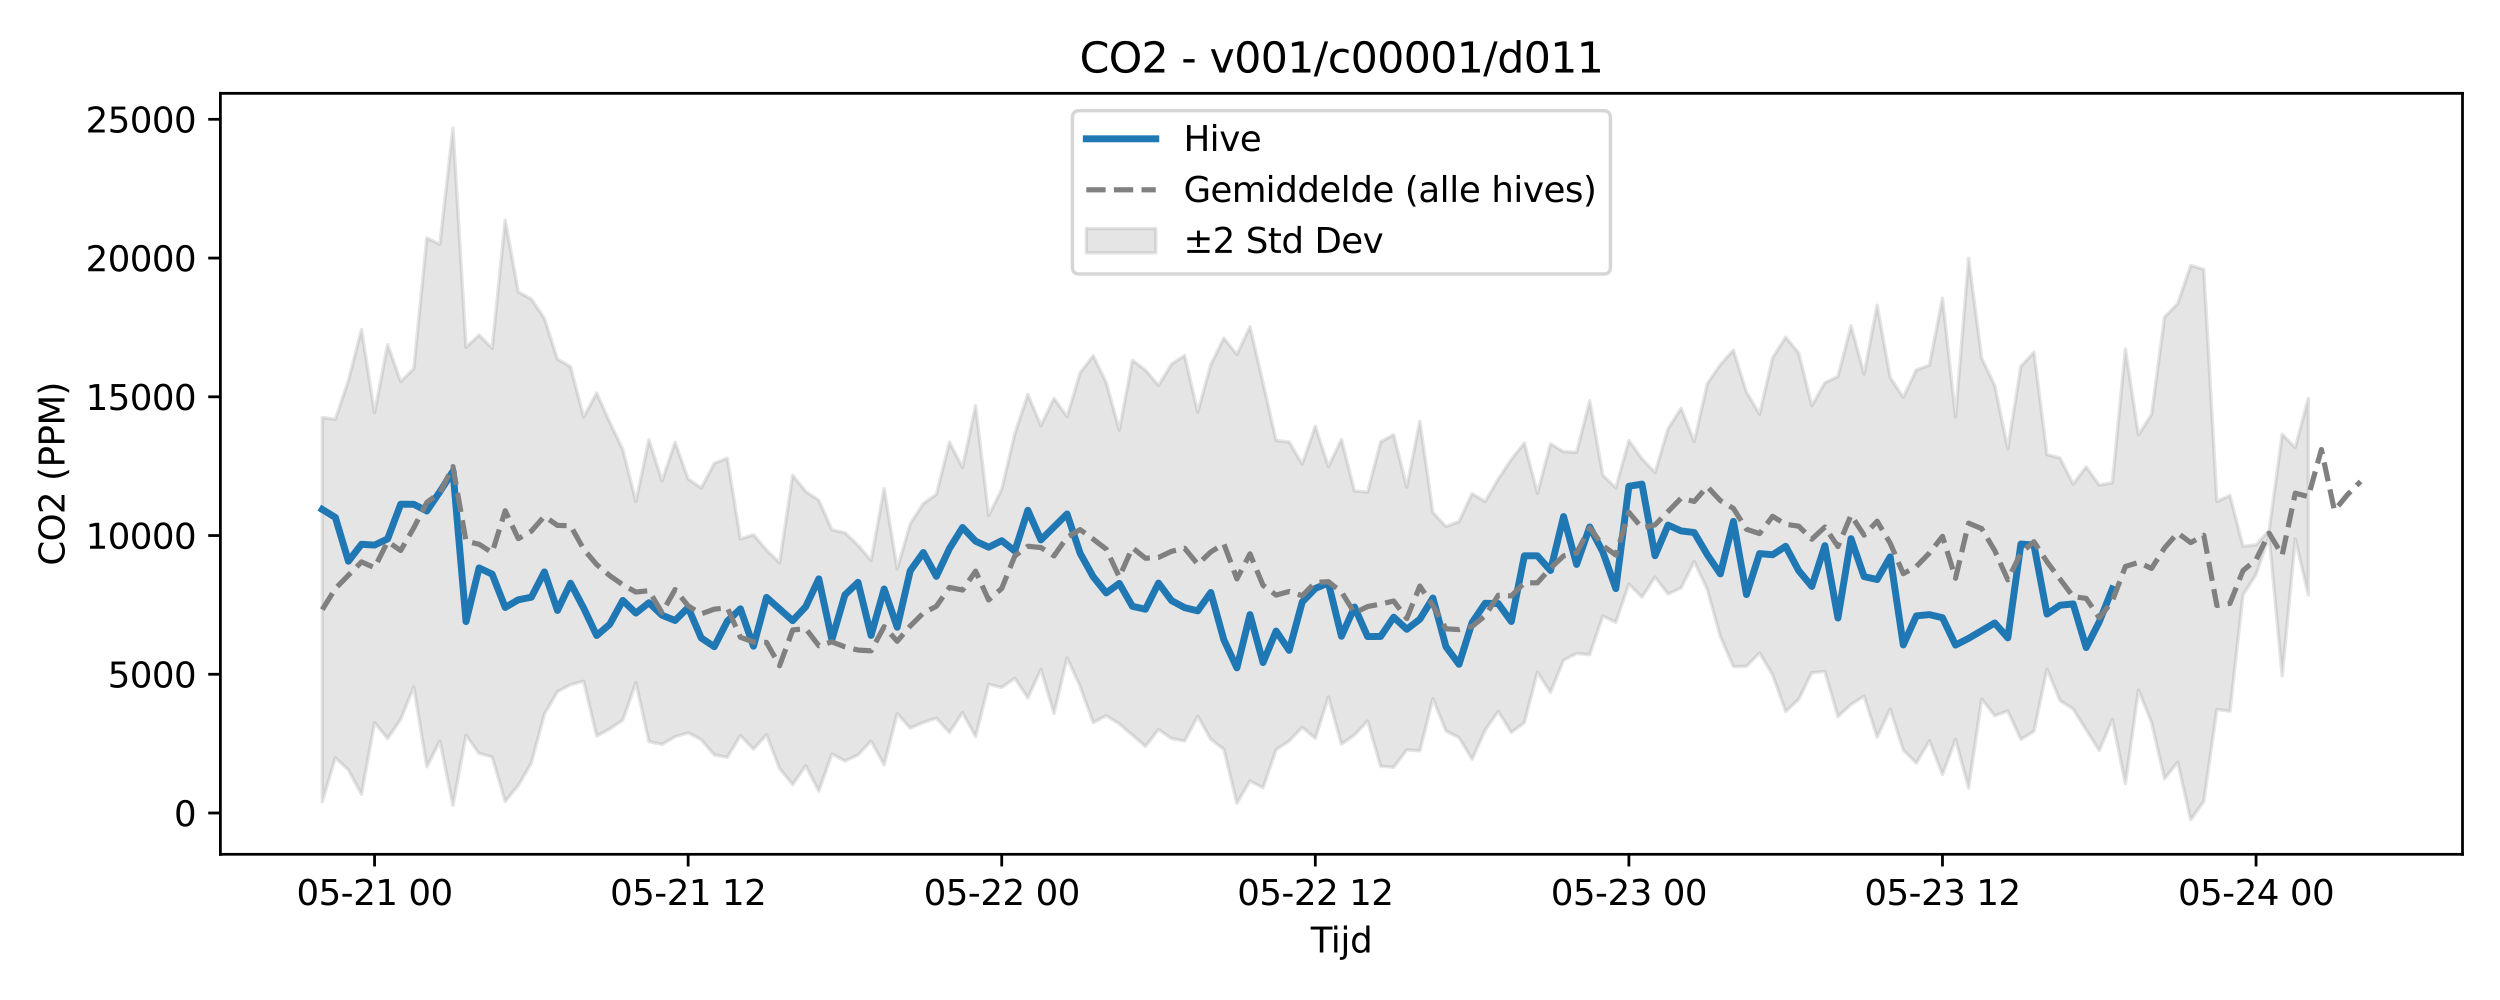 <?xml version="1.0" encoding="utf-8" standalone="no"?>
<!DOCTYPE svg PUBLIC "-//W3C//DTD SVG 1.1//EN"
  "http://www.w3.org/Graphics/SVG/1.1/DTD/svg11.dtd">
<svg xmlns:xlink="http://www.w3.org/1999/xlink" width="720pt" height="288pt" viewBox="0 0 720 288" xmlns="http://www.w3.org/2000/svg" version="1.1">
 <defs>
  <style type="text/css">*{stroke-linejoin: round; stroke-linecap: butt}</style>
 </defs>
 <g id="figure_1">
  <g id="patch_1">
   <path d="M 0 288 
L 720 288 
L 720 0 
L 0 0 
z
" style="fill: #ffffff"/>
  </g>
  <g id="axes_1">
   <g id="patch_2">
    <path d="M 63.47 246.04 
L 709.2 246.04 
L 709.2 26.88 
L 63.47 26.88 
z
" style="fill: #ffffff"/>
   </g>
   <g id="FillBetweenPolyCollection_1">
    <defs>
     <path id="m20b3198874" d="M 92.821 -167.752 
L 92.821 -57.098 
L 96.584 -69.76 
L 100.347 -66.249 
L 104.11 -59.247 
L 107.873 -79.861 
L 111.636 -75.306 
L 115.399 -80.808 
L 119.162 -90.16 
L 122.925 -67.158 
L 126.688 -74.576 
L 130.451 -56.07 
L 134.214 -76.263 
L 137.977 -71.022 
L 141.74 -69.993 
L 145.503 -57.174 
L 149.266 -61.816 
L 153.029 -68.228 
L 156.792 -82.337 
L 160.555 -88.828 
L 164.318 -90.819 
L 168.081 -91.789 
L 171.844 -76.011 
L 175.607 -78.053 
L 179.37 -80.607 
L 183.133 -91.37 
L 186.896 -74.427 
L 190.659 -73.616 
L 194.422 -75.806 
L 198.185 -76.945 
L 201.948 -74.967 
L 205.711 -70.566 
L 209.474 -69.897 
L 213.237 -76.172 
L 217 -72.228 
L 220.763 -76.371 
L 224.526 -66.642 
L 228.289 -62.029 
L 232.052 -67.448 
L 235.815 -60.165 
L 239.578 -70.862 
L 243.341 -68.841 
L 247.104 -70.567 
L 250.867 -74.567 
L 254.63 -67.734 
L 258.393 -82.476 
L 262.156 -78.305 
L 265.919 -79.921 
L 269.682 -81.18 
L 273.445 -77.033 
L 277.208 -82.782 
L 280.971 -75.856 
L 284.734 -90.921 
L 288.497 -89.993 
L 292.26 -92.649 
L 296.023 -86.998 
L 299.786 -95.199 
L 303.549 -82.517 
L 307.312 -98.525 
L 311.075 -90.337 
L 314.838 -79.914 
L 318.601 -81.875 
L 322.364 -79.528 
L 326.127 -76.289 
L 329.89 -73.06 
L 333.653 -77.904 
L 337.416 -75.288 
L 341.179 -74.604 
L 344.942 -81.705 
L 348.705 -75.105 
L 352.468 -72.168 
L 356.231 -56.651 
L 359.994 -63.076 
L 363.757 -61.116 
L 367.52 -72.076 
L 371.283 -74.6 
L 375.046 -78.542 
L 378.809 -75.376 
L 382.572 -87.268 
L 386.335 -73.672 
L 390.098 -76.323 
L 393.861 -80.336 
L 397.624 -67.31 
L 401.387 -67.021 
L 405.15 -72.013 
L 408.913 -71.77 
L 412.676 -86.796 
L 416.439 -77.463 
L 420.202 -75.559 
L 423.965 -69.36 
L 427.728 -77.731 
L 431.491 -83.113 
L 435.254 -77.072 
L 439.017 -79.895 
L 442.78 -94.391 
L 446.543 -88.578 
L 450.306 -97.876 
L 454.069 -99.809 
L 457.832 -99.443 
L 461.595 -110.583 
L 465.358 -108.788 
L 469.121 -119.794 
L 472.884 -116.008 
L 476.647 -121.776 
L 480.41 -116.944 
L 484.173 -118.687 
L 487.936 -126.313 
L 491.699 -118.243 
L 495.462 -104.647 
L 499.225 -96.007 
L 502.988 -96.088 
L 506.751 -99.93 
L 510.514 -93.662 
L 514.277 -83.081 
L 518.04 -86.618 
L 521.803 -94.266 
L 525.566 -94.615 
L 529.329 -81.629 
L 533.092 -85.108 
L 536.855 -87.501 
L 540.618 -75.69 
L 544.381 -83.801 
L 548.144 -71.983 
L 551.907 -68.243 
L 555.67 -74.649 
L 559.433 -64.932 
L 563.196 -75.031 
L 566.959 -61.005 
L 570.722 -86.665 
L 574.485 -81.892 
L 578.248 -83.228 
L 582.011 -75.056 
L 585.774 -77.379 
L 589.537 -95.304 
L 593.3 -86.217 
L 597.063 -83.795 
L 600.826 -77.777 
L 604.589 -71.83 
L 608.352 -80.769 
L 612.115 -62.272 
L 615.878 -89.279 
L 619.641 -79.948 
L 623.404 -63.718 
L 627.167 -68.488 
L 630.93 -51.922 
L 634.693 -57.255 
L 638.456 -83.689 
L 642.219 -83.14 
L 645.982 -116.646 
L 649.745 -122.531 
L 653.508 -133.599 
L 657.271 -93.359 
L 661.034 -132.827 
L 664.797 -116.648 
L 664.797 -173.277 
L 664.797 -173.277 
L 661.034 -159.115 
L 657.271 -162.924 
L 653.508 -135.279 
L 649.745 -131.075 
L 645.982 -130.682 
L 642.219 -145.307 
L 638.456 -143.572 
L 634.693 -210.405 
L 630.93 -211.537 
L 627.167 -200.537 
L 623.404 -196.724 
L 619.641 -168.652 
L 615.878 -162.727 
L 612.115 -187.458 
L 608.352 -148.976 
L 604.589 -148.277 
L 600.826 -153.554 
L 597.063 -148.567 
L 593.3 -156.078 
L 589.537 -157.079 
L 585.774 -186.581 
L 582.011 -182.472 
L 578.248 -158.753 
L 574.485 -176.964 
L 570.722 -184.863 
L 566.959 -213.657 
L 563.196 -167.941 
L 559.433 -202.127 
L 555.67 -182.804 
L 551.907 -181.474 
L 548.144 -173.562 
L 544.381 -179.301 
L 540.618 -200.097 
L 536.855 -180.265 
L 533.092 -194.168 
L 529.329 -179.564 
L 525.566 -177.798 
L 521.803 -171.15 
L 518.04 -186.317 
L 514.277 -190.892 
L 510.514 -184.95 
L 506.751 -168.738 
L 502.988 -175.057 
L 499.225 -187.141 
L 495.462 -182.993 
L 491.699 -177.477 
L 487.936 -160.841 
L 484.173 -170.397 
L 480.41 -164.549 
L 476.647 -151.885 
L 472.884 -155.919 
L 469.121 -161.116 
L 465.358 -147.496 
L 461.595 -151.154 
L 457.832 -172.55 
L 454.069 -157.749 
L 450.306 -157.905 
L 446.543 -160.177 
L 442.78 -145.925 
L 439.017 -160.399 
L 435.254 -155.678 
L 431.491 -150.01 
L 427.728 -143.568 
L 423.965 -145.826 
L 420.202 -137.793 
L 416.439 -136.339 
L 412.676 -140.42 
L 408.913 -166.667 
L 405.15 -147.726 
L 401.387 -162.788 
L 397.624 -160.735 
L 393.861 -146.295 
L 390.098 -146.576 
L 386.335 -161.425 
L 382.572 -153.631 
L 378.809 -165.208 
L 375.046 -154.34 
L 371.283 -160.701 
L 367.52 -161.148 
L 363.757 -177.716 
L 359.994 -193.907 
L 356.231 -185.906 
L 352.468 -190.613 
L 348.705 -182.976 
L 344.942 -169.285 
L 341.179 -185.588 
L 337.416 -183.151 
L 333.653 -177.016 
L 329.89 -181.399 
L 326.127 -184.24 
L 322.364 -164.117 
L 318.601 -177.811 
L 314.838 -185.542 
L 311.075 -180.611 
L 307.312 -168.017 
L 303.549 -173.273 
L 299.786 -165.413 
L 296.023 -174.359 
L 292.26 -163.103 
L 288.497 -147.074 
L 284.734 -139.515 
L 280.971 -171.166 
L 277.208 -153.352 
L 273.445 -160.612 
L 269.682 -145.622 
L 265.919 -142.969 
L 262.156 -137.132 
L 258.393 -124.144 
L 254.63 -147.31 
L 250.867 -126.558 
L 247.104 -130.998 
L 243.341 -134.581 
L 239.578 -135.404 
L 235.815 -143.917 
L 232.052 -146.453 
L 228.289 -151.122 
L 224.526 -125.902 
L 220.763 -129.591 
L 217 -134.011 
L 213.237 -132.756 
L 209.474 -156.031 
L 205.711 -154.557 
L 201.948 -147.448 
L 198.185 -150.068 
L 194.422 -160.61 
L 190.659 -149.499 
L 186.896 -161.344 
L 183.133 -143.6 
L 179.37 -158.562 
L 175.607 -166.389 
L 171.844 -174.79 
L 168.081 -167.928 
L 164.318 -182.367 
L 160.555 -184.541 
L 156.792 -196.289 
L 153.029 -201.857 
L 149.266 -203.914 
L 145.503 -224.628 
L 141.74 -187.696 
L 137.977 -191.496 
L 134.214 -187.982 
L 130.451 -251.158 
L 126.688 -217.606 
L 122.925 -219.471 
L 119.162 -181.799 
L 115.399 -178.112 
L 111.636 -188.733 
L 107.873 -169.132 
L 104.11 -193.102 
L 100.347 -178.432 
L 96.584 -167.236 
L 92.821 -167.752 
z
" style="stroke: #808080; stroke-opacity: 0.2"/>
    </defs>
    <g clip-path="url(#pe4dcef9982)">
     <use xlink:href="#m20b3198874" x="0" y="288" style="fill: #808080; fill-opacity: 0.2; stroke: #808080; stroke-opacity: 0.2"/>
    </g>
   </g>
   <g id="matplotlib.axis_1">
    <g id="xtick_1">
     <g id="line2d_1">
      <defs>
       <path id="m4826cd1bfa" d="M 0 0 
L 0 3.5 
" style="stroke: #000000; stroke-width: 0.8"/>
      </defs>
      <g>
       <use xlink:href="#m4826cd1bfa" x="107.873" y="246.04" style="stroke: #000000; stroke-width: 0.8"/>
      </g>
     </g>
     <g id="text_1">
      <!-- 05-21 00 -->
      <g transform="translate(85.393 260.638) scale(0.1 -0.1)">
       <defs>
        <path id="DejaVuSans-30" d="M 2034 4250 
Q 1547 4250 1301 3770 
Q 1056 3291 1056 2328 
Q 1056 1369 1301 889 
Q 1547 409 2034 409 
Q 2525 409 2770 889 
Q 3016 1369 3016 2328 
Q 3016 3291 2770 3770 
Q 2525 4250 2034 4250 
z
M 2034 4750 
Q 2819 4750 3233 4129 
Q 3647 3509 3647 2328 
Q 3647 1150 3233 529 
Q 2819 -91 2034 -91 
Q 1250 -91 836 529 
Q 422 1150 422 2328 
Q 422 3509 836 4129 
Q 1250 4750 2034 4750 
z
" transform="scale(0.016)"/>
        <path id="DejaVuSans-35" d="M 691 4666 
L 3169 4666 
L 3169 4134 
L 1269 4134 
L 1269 2991 
Q 1406 3038 1543 3061 
Q 1681 3084 1819 3084 
Q 2600 3084 3056 2656 
Q 3513 2228 3513 1497 
Q 3513 744 3044 326 
Q 2575 -91 1722 -91 
Q 1428 -91 1123 -41 
Q 819 9 494 109 
L 494 744 
Q 775 591 1075 516 
Q 1375 441 1709 441 
Q 2250 441 2565 725 
Q 2881 1009 2881 1497 
Q 2881 1984 2565 2268 
Q 2250 2553 1709 2553 
Q 1456 2553 1204 2497 
Q 953 2441 691 2322 
L 691 4666 
z
" transform="scale(0.016)"/>
        <path id="DejaVuSans-2d" d="M 313 2009 
L 1997 2009 
L 1997 1497 
L 313 1497 
L 313 2009 
z
" transform="scale(0.016)"/>
        <path id="DejaVuSans-32" d="M 1228 531 
L 3431 531 
L 3431 0 
L 469 0 
L 469 531 
Q 828 903 1448 1529 
Q 2069 2156 2228 2338 
Q 2531 2678 2651 2914 
Q 2772 3150 2772 3378 
Q 2772 3750 2511 3984 
Q 2250 4219 1831 4219 
Q 1534 4219 1204 4116 
Q 875 4013 500 3803 
L 500 4441 
Q 881 4594 1212 4672 
Q 1544 4750 1819 4750 
Q 2544 4750 2975 4387 
Q 3406 4025 3406 3419 
Q 3406 3131 3298 2873 
Q 3191 2616 2906 2266 
Q 2828 2175 2409 1742 
Q 1991 1309 1228 531 
z
" transform="scale(0.016)"/>
        <path id="DejaVuSans-31" d="M 794 531 
L 1825 531 
L 1825 4091 
L 703 3866 
L 703 4441 
L 1819 4666 
L 2450 4666 
L 2450 531 
L 3481 531 
L 3481 0 
L 794 0 
L 794 531 
z
" transform="scale(0.016)"/>
        <path id="DejaVuSans-20" transform="scale(0.016)"/>
       </defs>
       <use xlink:href="#DejaVuSans-30"/>
       <use xlink:href="#DejaVuSans-35" transform="translate(63.623 0)"/>
       <use xlink:href="#DejaVuSans-2d" transform="translate(127.246 0)"/>
       <use xlink:href="#DejaVuSans-32" transform="translate(163.33 0)"/>
       <use xlink:href="#DejaVuSans-31" transform="translate(226.953 0)"/>
       <use xlink:href="#DejaVuSans-20" transform="translate(290.576 0)"/>
       <use xlink:href="#DejaVuSans-30" transform="translate(322.363 0)"/>
       <use xlink:href="#DejaVuSans-30" transform="translate(385.986 0)"/>
      </g>
     </g>
    </g>
    <g id="xtick_2">
     <g id="line2d_2">
      <g>
       <use xlink:href="#m4826cd1bfa" x="198.185" y="246.04" style="stroke: #000000; stroke-width: 0.8"/>
      </g>
     </g>
     <g id="text_2">
      <!-- 05-21 12 -->
      <g transform="translate(175.705 260.638) scale(0.1 -0.1)">
       <use xlink:href="#DejaVuSans-30"/>
       <use xlink:href="#DejaVuSans-35" transform="translate(63.623 0)"/>
       <use xlink:href="#DejaVuSans-2d" transform="translate(127.246 0)"/>
       <use xlink:href="#DejaVuSans-32" transform="translate(163.33 0)"/>
       <use xlink:href="#DejaVuSans-31" transform="translate(226.953 0)"/>
       <use xlink:href="#DejaVuSans-20" transform="translate(290.576 0)"/>
       <use xlink:href="#DejaVuSans-31" transform="translate(322.363 0)"/>
       <use xlink:href="#DejaVuSans-32" transform="translate(385.986 0)"/>
      </g>
     </g>
    </g>
    <g id="xtick_3">
     <g id="line2d_3">
      <g>
       <use xlink:href="#m4826cd1bfa" x="288.497" y="246.04" style="stroke: #000000; stroke-width: 0.8"/>
      </g>
     </g>
     <g id="text_3">
      <!-- 05-22 00 -->
      <g transform="translate(266.017 260.638) scale(0.1 -0.1)">
       <use xlink:href="#DejaVuSans-30"/>
       <use xlink:href="#DejaVuSans-35" transform="translate(63.623 0)"/>
       <use xlink:href="#DejaVuSans-2d" transform="translate(127.246 0)"/>
       <use xlink:href="#DejaVuSans-32" transform="translate(163.33 0)"/>
       <use xlink:href="#DejaVuSans-32" transform="translate(226.953 0)"/>
       <use xlink:href="#DejaVuSans-20" transform="translate(290.576 0)"/>
       <use xlink:href="#DejaVuSans-30" transform="translate(322.363 0)"/>
       <use xlink:href="#DejaVuSans-30" transform="translate(385.986 0)"/>
      </g>
     </g>
    </g>
    <g id="xtick_4">
     <g id="line2d_4">
      <g>
       <use xlink:href="#m4826cd1bfa" x="378.809" y="246.04" style="stroke: #000000; stroke-width: 0.8"/>
      </g>
     </g>
     <g id="text_4">
      <!-- 05-22 12 -->
      <g transform="translate(356.329 260.638) scale(0.1 -0.1)">
       <use xlink:href="#DejaVuSans-30"/>
       <use xlink:href="#DejaVuSans-35" transform="translate(63.623 0)"/>
       <use xlink:href="#DejaVuSans-2d" transform="translate(127.246 0)"/>
       <use xlink:href="#DejaVuSans-32" transform="translate(163.33 0)"/>
       <use xlink:href="#DejaVuSans-32" transform="translate(226.953 0)"/>
       <use xlink:href="#DejaVuSans-20" transform="translate(290.576 0)"/>
       <use xlink:href="#DejaVuSans-31" transform="translate(322.363 0)"/>
       <use xlink:href="#DejaVuSans-32" transform="translate(385.986 0)"/>
      </g>
     </g>
    </g>
    <g id="xtick_5">
     <g id="line2d_5">
      <g>
       <use xlink:href="#m4826cd1bfa" x="469.121" y="246.04" style="stroke: #000000; stroke-width: 0.8"/>
      </g>
     </g>
     <g id="text_5">
      <!-- 05-23 00 -->
      <g transform="translate(446.64 260.638) scale(0.1 -0.1)">
       <defs>
        <path id="DejaVuSans-33" d="M 2597 2516 
Q 3050 2419 3304 2112 
Q 3559 1806 3559 1356 
Q 3559 666 3084 287 
Q 2609 -91 1734 -91 
Q 1441 -91 1130 -33 
Q 819 25 488 141 
L 488 750 
Q 750 597 1062 519 
Q 1375 441 1716 441 
Q 2309 441 2620 675 
Q 2931 909 2931 1356 
Q 2931 1769 2642 2001 
Q 2353 2234 1838 2234 
L 1294 2234 
L 1294 2753 
L 1863 2753 
Q 2328 2753 2575 2939 
Q 2822 3125 2822 3475 
Q 2822 3834 2567 4026 
Q 2313 4219 1838 4219 
Q 1578 4219 1281 4162 
Q 984 4106 628 3988 
L 628 4550 
Q 988 4650 1302 4700 
Q 1616 4750 1894 4750 
Q 2613 4750 3031 4423 
Q 3450 4097 3450 3541 
Q 3450 3153 3228 2886 
Q 3006 2619 2597 2516 
z
" transform="scale(0.016)"/>
       </defs>
       <use xlink:href="#DejaVuSans-30"/>
       <use xlink:href="#DejaVuSans-35" transform="translate(63.623 0)"/>
       <use xlink:href="#DejaVuSans-2d" transform="translate(127.246 0)"/>
       <use xlink:href="#DejaVuSans-32" transform="translate(163.33 0)"/>
       <use xlink:href="#DejaVuSans-33" transform="translate(226.953 0)"/>
       <use xlink:href="#DejaVuSans-20" transform="translate(290.576 0)"/>
       <use xlink:href="#DejaVuSans-30" transform="translate(322.363 0)"/>
       <use xlink:href="#DejaVuSans-30" transform="translate(385.986 0)"/>
      </g>
     </g>
    </g>
    <g id="xtick_6">
     <g id="line2d_6">
      <g>
       <use xlink:href="#m4826cd1bfa" x="559.433" y="246.04" style="stroke: #000000; stroke-width: 0.8"/>
      </g>
     </g>
     <g id="text_6">
      <!-- 05-23 12 -->
      <g transform="translate(536.952 260.638) scale(0.1 -0.1)">
       <use xlink:href="#DejaVuSans-30"/>
       <use xlink:href="#DejaVuSans-35" transform="translate(63.623 0)"/>
       <use xlink:href="#DejaVuSans-2d" transform="translate(127.246 0)"/>
       <use xlink:href="#DejaVuSans-32" transform="translate(163.33 0)"/>
       <use xlink:href="#DejaVuSans-33" transform="translate(226.953 0)"/>
       <use xlink:href="#DejaVuSans-20" transform="translate(290.576 0)"/>
       <use xlink:href="#DejaVuSans-31" transform="translate(322.363 0)"/>
       <use xlink:href="#DejaVuSans-32" transform="translate(385.986 0)"/>
      </g>
     </g>
    </g>
    <g id="xtick_7">
     <g id="line2d_7">
      <g>
       <use xlink:href="#m4826cd1bfa" x="649.745" y="246.04" style="stroke: #000000; stroke-width: 0.8"/>
      </g>
     </g>
     <g id="text_7">
      <!-- 05-24 00 -->
      <g transform="translate(627.264 260.638) scale(0.1 -0.1)">
       <defs>
        <path id="DejaVuSans-34" d="M 2419 4116 
L 825 1625 
L 2419 1625 
L 2419 4116 
z
M 2253 4666 
L 3047 4666 
L 3047 1625 
L 3713 1625 
L 3713 1100 
L 3047 1100 
L 3047 0 
L 2419 0 
L 2419 1100 
L 313 1100 
L 313 1709 
L 2253 4666 
z
" transform="scale(0.016)"/>
       </defs>
       <use xlink:href="#DejaVuSans-30"/>
       <use xlink:href="#DejaVuSans-35" transform="translate(63.623 0)"/>
       <use xlink:href="#DejaVuSans-2d" transform="translate(127.246 0)"/>
       <use xlink:href="#DejaVuSans-32" transform="translate(163.33 0)"/>
       <use xlink:href="#DejaVuSans-34" transform="translate(226.953 0)"/>
       <use xlink:href="#DejaVuSans-20" transform="translate(290.576 0)"/>
       <use xlink:href="#DejaVuSans-30" transform="translate(322.363 0)"/>
       <use xlink:href="#DejaVuSans-30" transform="translate(385.986 0)"/>
      </g>
     </g>
    </g>
    <g id="text_8">
     <!-- Tijd -->
     <g transform="translate(377.485 274.317) scale(0.1 -0.1)">
      <defs>
       <path id="DejaVuSans-54" d="M -19 4666 
L 3928 4666 
L 3928 4134 
L 2272 4134 
L 2272 0 
L 1638 0 
L 1638 4134 
L -19 4134 
L -19 4666 
z
" transform="scale(0.016)"/>
       <path id="DejaVuSans-69" d="M 603 3500 
L 1178 3500 
L 1178 0 
L 603 0 
L 603 3500 
z
M 603 4863 
L 1178 4863 
L 1178 4134 
L 603 4134 
L 603 4863 
z
" transform="scale(0.016)"/>
       <path id="DejaVuSans-6a" d="M 603 3500 
L 1178 3500 
L 1178 -63 
Q 1178 -731 923 -1031 
Q 669 -1331 103 -1331 
L -116 -1331 
L -116 -844 
L 38 -844 
Q 366 -844 484 -692 
Q 603 -541 603 -63 
L 603 3500 
z
M 603 4863 
L 1178 4863 
L 1178 4134 
L 603 4134 
L 603 4863 
z
" transform="scale(0.016)"/>
       <path id="DejaVuSans-64" d="M 2906 2969 
L 2906 4863 
L 3481 4863 
L 3481 0 
L 2906 0 
L 2906 525 
Q 2725 213 2448 61 
Q 2172 -91 1784 -91 
Q 1150 -91 751 415 
Q 353 922 353 1747 
Q 353 2572 751 3078 
Q 1150 3584 1784 3584 
Q 2172 3584 2448 3432 
Q 2725 3281 2906 2969 
z
M 947 1747 
Q 947 1113 1208 752 
Q 1469 391 1925 391 
Q 2381 391 2643 752 
Q 2906 1113 2906 1747 
Q 2906 2381 2643 2742 
Q 2381 3103 1925 3103 
Q 1469 3103 1208 2742 
Q 947 2381 947 1747 
z
" transform="scale(0.016)"/>
      </defs>
      <use xlink:href="#DejaVuSans-54"/>
      <use xlink:href="#DejaVuSans-69" transform="translate(57.959 0)"/>
      <use xlink:href="#DejaVuSans-6a" transform="translate(85.742 0)"/>
      <use xlink:href="#DejaVuSans-64" transform="translate(113.525 0)"/>
     </g>
    </g>
   </g>
   <g id="matplotlib.axis_2">
    <g id="ytick_1">
     <g id="line2d_8">
      <defs>
       <path id="m8ca9efa22b" d="M 0 0 
L -3.5 0 
" style="stroke: #000000; stroke-width: 0.8"/>
      </defs>
      <g>
       <use xlink:href="#m8ca9efa22b" x="63.47" y="234.145" style="stroke: #000000; stroke-width: 0.8"/>
      </g>
     </g>
     <g id="text_9">
      <!-- 0 -->
      <g transform="translate(50.108 237.944) scale(0.1 -0.1)">
       <use xlink:href="#DejaVuSans-30"/>
      </g>
     </g>
    </g>
    <g id="ytick_2">
     <g id="line2d_9">
      <g>
       <use xlink:href="#m8ca9efa22b" x="63.47" y="194.188" style="stroke: #000000; stroke-width: 0.8"/>
      </g>
     </g>
     <g id="text_10">
      <!-- 5000 -->
      <g transform="translate(31.02 197.987) scale(0.1 -0.1)">
       <use xlink:href="#DejaVuSans-35"/>
       <use xlink:href="#DejaVuSans-30" transform="translate(63.623 0)"/>
       <use xlink:href="#DejaVuSans-30" transform="translate(127.246 0)"/>
       <use xlink:href="#DejaVuSans-30" transform="translate(190.869 0)"/>
      </g>
     </g>
    </g>
    <g id="ytick_3">
     <g id="line2d_10">
      <g>
       <use xlink:href="#m8ca9efa22b" x="63.47" y="154.231" style="stroke: #000000; stroke-width: 0.8"/>
      </g>
     </g>
     <g id="text_11">
      <!-- 10000 -->
      <g transform="translate(24.657 158.03) scale(0.1 -0.1)">
       <use xlink:href="#DejaVuSans-31"/>
       <use xlink:href="#DejaVuSans-30" transform="translate(63.623 0)"/>
       <use xlink:href="#DejaVuSans-30" transform="translate(127.246 0)"/>
       <use xlink:href="#DejaVuSans-30" transform="translate(190.869 0)"/>
       <use xlink:href="#DejaVuSans-30" transform="translate(254.492 0)"/>
      </g>
     </g>
    </g>
    <g id="ytick_4">
     <g id="line2d_11">
      <g>
       <use xlink:href="#m8ca9efa22b" x="63.47" y="114.274" style="stroke: #000000; stroke-width: 0.8"/>
      </g>
     </g>
     <g id="text_12">
      <!-- 15000 -->
      <g transform="translate(24.657 118.073) scale(0.1 -0.1)">
       <use xlink:href="#DejaVuSans-31"/>
       <use xlink:href="#DejaVuSans-35" transform="translate(63.623 0)"/>
       <use xlink:href="#DejaVuSans-30" transform="translate(127.246 0)"/>
       <use xlink:href="#DejaVuSans-30" transform="translate(190.869 0)"/>
       <use xlink:href="#DejaVuSans-30" transform="translate(254.492 0)"/>
      </g>
     </g>
    </g>
    <g id="ytick_5">
     <g id="line2d_12">
      <g>
       <use xlink:href="#m8ca9efa22b" x="63.47" y="74.317" style="stroke: #000000; stroke-width: 0.8"/>
      </g>
     </g>
     <g id="text_13">
      <!-- 20000 -->
      <g transform="translate(24.657 78.116) scale(0.1 -0.1)">
       <use xlink:href="#DejaVuSans-32"/>
       <use xlink:href="#DejaVuSans-30" transform="translate(63.623 0)"/>
       <use xlink:href="#DejaVuSans-30" transform="translate(127.246 0)"/>
       <use xlink:href="#DejaVuSans-30" transform="translate(190.869 0)"/>
       <use xlink:href="#DejaVuSans-30" transform="translate(254.492 0)"/>
      </g>
     </g>
    </g>
    <g id="ytick_6">
     <g id="line2d_13">
      <g>
       <use xlink:href="#m8ca9efa22b" x="63.47" y="34.36" style="stroke: #000000; stroke-width: 0.8"/>
      </g>
     </g>
     <g id="text_14">
      <!-- 25000 -->
      <g transform="translate(24.657 38.159) scale(0.1 -0.1)">
       <use xlink:href="#DejaVuSans-32"/>
       <use xlink:href="#DejaVuSans-35" transform="translate(63.623 0)"/>
       <use xlink:href="#DejaVuSans-30" transform="translate(127.246 0)"/>
       <use xlink:href="#DejaVuSans-30" transform="translate(190.869 0)"/>
       <use xlink:href="#DejaVuSans-30" transform="translate(254.492 0)"/>
      </g>
     </g>
    </g>
    <g id="text_15">
     <!-- CO2 (PPM) -->
     <g transform="translate(18.578 162.903) rotate(-90) scale(0.1 -0.1)">
      <defs>
       <path id="DejaVuSans-43" d="M 4122 4306 
L 4122 3641 
Q 3803 3938 3442 4084 
Q 3081 4231 2675 4231 
Q 1875 4231 1450 3742 
Q 1025 3253 1025 2328 
Q 1025 1406 1450 917 
Q 1875 428 2675 428 
Q 3081 428 3442 575 
Q 3803 722 4122 1019 
L 4122 359 
Q 3791 134 3420 21 
Q 3050 -91 2638 -91 
Q 1578 -91 968 557 
Q 359 1206 359 2328 
Q 359 3453 968 4101 
Q 1578 4750 2638 4750 
Q 3056 4750 3426 4639 
Q 3797 4528 4122 4306 
z
" transform="scale(0.016)"/>
       <path id="DejaVuSans-4f" d="M 2522 4238 
Q 1834 4238 1429 3725 
Q 1025 3213 1025 2328 
Q 1025 1447 1429 934 
Q 1834 422 2522 422 
Q 3209 422 3611 934 
Q 4013 1447 4013 2328 
Q 4013 3213 3611 3725 
Q 3209 4238 2522 4238 
z
M 2522 4750 
Q 3503 4750 4090 4092 
Q 4678 3434 4678 2328 
Q 4678 1225 4090 567 
Q 3503 -91 2522 -91 
Q 1538 -91 948 565 
Q 359 1222 359 2328 
Q 359 3434 948 4092 
Q 1538 4750 2522 4750 
z
" transform="scale(0.016)"/>
       <path id="DejaVuSans-28" d="M 1984 4856 
Q 1566 4138 1362 3434 
Q 1159 2731 1159 2009 
Q 1159 1288 1364 580 
Q 1569 -128 1984 -844 
L 1484 -844 
Q 1016 -109 783 600 
Q 550 1309 550 2009 
Q 550 2706 781 3412 
Q 1013 4119 1484 4856 
L 1984 4856 
z
" transform="scale(0.016)"/>
       <path id="DejaVuSans-50" d="M 1259 4147 
L 1259 2394 
L 2053 2394 
Q 2494 2394 2734 2622 
Q 2975 2850 2975 3272 
Q 2975 3691 2734 3919 
Q 2494 4147 2053 4147 
L 1259 4147 
z
M 628 4666 
L 2053 4666 
Q 2838 4666 3239 4311 
Q 3641 3956 3641 3272 
Q 3641 2581 3239 2228 
Q 2838 1875 2053 1875 
L 1259 1875 
L 1259 0 
L 628 0 
L 628 4666 
z
" transform="scale(0.016)"/>
       <path id="DejaVuSans-4d" d="M 628 4666 
L 1569 4666 
L 2759 1491 
L 3956 4666 
L 4897 4666 
L 4897 0 
L 4281 0 
L 4281 4097 
L 3078 897 
L 2444 897 
L 1241 4097 
L 1241 0 
L 628 0 
L 628 4666 
z
" transform="scale(0.016)"/>
       <path id="DejaVuSans-29" d="M 513 4856 
L 1013 4856 
Q 1481 4119 1714 3412 
Q 1947 2706 1947 2009 
Q 1947 1309 1714 600 
Q 1481 -109 1013 -844 
L 513 -844 
Q 928 -128 1133 580 
Q 1338 1288 1338 2009 
Q 1338 2731 1133 3434 
Q 928 4138 513 4856 
z
" transform="scale(0.016)"/>
      </defs>
      <use xlink:href="#DejaVuSans-43"/>
      <use xlink:href="#DejaVuSans-4f" transform="translate(69.824 0)"/>
      <use xlink:href="#DejaVuSans-32" transform="translate(148.535 0)"/>
      <use xlink:href="#DejaVuSans-20" transform="translate(212.158 0)"/>
      <use xlink:href="#DejaVuSans-28" transform="translate(243.945 0)"/>
      <use xlink:href="#DejaVuSans-50" transform="translate(282.959 0)"/>
      <use xlink:href="#DejaVuSans-50" transform="translate(343.262 0)"/>
      <use xlink:href="#DejaVuSans-4d" transform="translate(403.564 0)"/>
      <use xlink:href="#DejaVuSans-29" transform="translate(489.844 0)"/>
     </g>
    </g>
   </g>
   <g id="line2d_14">
    <path d="M 92.821 146.727 
L 96.584 149.028 
L 100.347 161.625 
L 104.11 156.759 
L 107.873 156.985 
L 111.636 155.195 
L 115.399 145.214 
L 119.162 145.227 
L 122.925 147.161 
L 126.688 141.602 
L 130.451 135.747 
L 134.214 179.012 
L 137.977 163.567 
L 141.74 165.36 
L 145.503 174.95 
L 149.266 172.744 
L 153.029 171.992 
L 156.792 164.715 
L 160.555 175.816 
L 164.318 167.96 
L 168.081 175.099 
L 171.844 183.029 
L 175.607 179.79 
L 179.37 172.923 
L 183.133 176.572 
L 186.896 173.581 
L 190.659 177.174 
L 194.422 178.703 
L 198.185 174.968 
L 201.948 183.732 
L 205.711 186.248 
L 209.474 178.892 
L 213.237 175.347 
L 217 186.095 
L 220.763 172.052 
L 228.289 178.754 
L 232.052 174.723 
L 235.815 166.721 
L 239.578 184.227 
L 243.341 171.316 
L 247.104 167.716 
L 250.867 182.997 
L 254.63 169.641 
L 258.393 180.645 
L 262.156 164.369 
L 265.919 159.124 
L 269.682 165.991 
L 273.445 157.965 
L 277.208 151.921 
L 280.971 155.864 
L 284.734 157.6 
L 288.497 155.717 
L 292.26 158.687 
L 296.023 146.959 
L 299.786 155.485 
L 307.312 148.025 
L 311.075 159.348 
L 314.838 166.101 
L 318.601 170.761 
L 322.364 168.019 
L 326.127 174.617 
L 329.89 175.464 
L 333.653 167.931 
L 337.416 172.987 
L 341.179 175.008 
L 344.942 175.925 
L 348.705 170.648 
L 352.468 184.262 
L 356.231 192.344 
L 359.994 177.006 
L 363.757 190.815 
L 367.52 181.743 
L 371.283 187.299 
L 375.046 173.373 
L 378.809 169.47 
L 382.572 167.88 
L 386.335 183.24 
L 390.098 174.822 
L 393.861 183.33 
L 397.624 183.296 
L 401.387 177.747 
L 405.15 181.234 
L 408.913 178.336 
L 412.676 172.231 
L 416.439 186.244 
L 420.202 191.319 
L 423.965 179.3 
L 427.728 173.746 
L 431.491 173.82 
L 435.254 178.993 
L 439.017 160.075 
L 442.78 160.078 
L 446.543 164.295 
L 450.306 148.767 
L 454.069 162.547 
L 457.832 151.772 
L 461.595 158.916 
L 465.358 169.521 
L 469.121 140.049 
L 472.884 139.42 
L 476.647 160.043 
L 480.41 151.226 
L 484.173 152.91 
L 487.936 153.365 
L 491.699 159.766 
L 495.462 165.283 
L 499.225 150.159 
L 502.988 171.229 
L 506.751 159.441 
L 510.514 159.761 
L 514.277 157.339 
L 518.04 164.359 
L 521.803 168.891 
L 525.566 157.16 
L 529.329 177.989 
L 533.092 155.147 
L 536.855 166.062 
L 540.618 166.902 
L 544.381 160.372 
L 548.144 185.741 
L 551.907 177.369 
L 555.67 177.014 
L 559.433 177.901 
L 563.196 185.777 
L 566.959 183.843 
L 574.485 179.416 
L 578.248 183.703 
L 582.011 156.68 
L 585.774 156.964 
L 589.537 176.85 
L 593.3 174.305 
L 597.063 173.927 
L 600.826 186.492 
L 604.589 179.096 
L 608.352 169.617 
L 608.352 169.617 
" clip-path="url(#pe4dcef9982)" style="fill: none; stroke: #1f77b4; stroke-width: 2; stroke-linecap: square"/>
   </g>
   <g id="line2d_15">
    <path d="M 92.821 175.575 
L 96.584 169.502 
L 104.11 161.826 
L 107.873 163.503 
L 111.636 155.98 
L 115.399 158.54 
L 119.162 152.02 
L 122.925 144.686 
L 126.688 141.909 
L 130.451 134.386 
L 134.214 155.878 
L 137.977 156.741 
L 141.74 159.156 
L 145.503 147.099 
L 149.266 155.135 
L 153.029 152.958 
L 156.792 148.687 
L 160.555 151.316 
L 164.318 151.407 
L 168.081 158.142 
L 171.844 162.6 
L 175.607 165.779 
L 179.37 168.416 
L 183.133 170.515 
L 186.896 170.114 
L 190.659 176.442 
L 194.422 169.792 
L 198.185 174.493 
L 201.948 176.792 
L 205.711 175.439 
L 209.474 175.036 
L 213.237 183.536 
L 217 184.881 
L 220.763 185.019 
L 224.526 191.728 
L 228.289 181.425 
L 232.052 181.05 
L 235.815 185.959 
L 239.578 184.867 
L 243.341 186.289 
L 247.104 187.217 
L 250.867 187.437 
L 254.63 180.478 
L 258.393 184.69 
L 262.156 180.281 
L 265.919 176.555 
L 269.682 174.599 
L 273.445 169.177 
L 277.208 169.933 
L 280.971 164.489 
L 284.734 172.782 
L 288.497 169.467 
L 292.26 160.124 
L 296.023 157.321 
L 299.786 157.694 
L 303.549 160.105 
L 307.312 154.729 
L 311.075 152.526 
L 314.838 155.272 
L 318.601 158.157 
L 322.364 166.177 
L 326.127 157.735 
L 329.89 160.77 
L 333.653 160.54 
L 337.416 158.781 
L 341.179 157.904 
L 344.942 162.505 
L 348.705 158.959 
L 352.468 156.61 
L 356.231 166.721 
L 359.994 159.509 
L 363.757 168.584 
L 367.52 171.388 
L 371.283 170.349 
L 375.046 171.559 
L 378.809 167.708 
L 382.572 167.55 
L 386.335 170.451 
L 390.098 176.551 
L 393.861 174.684 
L 397.624 173.978 
L 401.387 173.096 
L 405.15 178.131 
L 408.913 168.781 
L 412.676 174.392 
L 416.439 181.099 
L 420.202 181.324 
L 423.965 180.407 
L 427.728 177.35 
L 431.491 171.438 
L 435.254 171.625 
L 439.017 167.853 
L 442.78 167.842 
L 446.543 163.622 
L 450.306 160.109 
L 454.069 159.221 
L 457.832 152.003 
L 461.595 157.132 
L 465.358 159.858 
L 469.121 147.545 
L 472.884 152.036 
L 476.647 151.17 
L 484.173 143.458 
L 487.936 144.423 
L 491.699 140.14 
L 495.462 144.18 
L 499.225 146.426 
L 502.988 152.428 
L 506.751 153.666 
L 510.514 148.694 
L 514.277 151.014 
L 518.04 151.533 
L 521.803 155.292 
L 525.566 151.794 
L 529.329 157.403 
L 533.092 148.362 
L 536.855 154.117 
L 540.618 150.107 
L 544.381 156.449 
L 548.144 165.227 
L 551.907 163.141 
L 555.67 159.274 
L 559.433 154.47 
L 563.196 166.514 
L 566.959 150.669 
L 570.722 152.236 
L 574.485 158.572 
L 578.248 167.009 
L 582.011 159.236 
L 585.774 156.02 
L 589.537 161.809 
L 597.063 171.819 
L 600.826 172.335 
L 604.589 177.946 
L 608.352 173.128 
L 612.115 163.135 
L 615.878 161.997 
L 619.641 163.7 
L 623.404 157.779 
L 627.167 153.488 
L 630.93 156.27 
L 634.693 154.17 
L 638.456 174.369 
L 642.219 173.776 
L 645.982 164.336 
L 649.745 161.197 
L 653.508 153.561 
L 657.271 159.858 
L 661.034 142.029 
L 664.797 143.037 
L 668.56 129.469 
L 672.323 147.049 
L 676.086 142.447 
L 679.849 138.671 
L 679.849 138.671 
" clip-path="url(#pe4dcef9982)" style="fill: none; stroke-dasharray: 5.55,2.4; stroke-dashoffset: 0; stroke: #808080; stroke-width: 1.5"/>
   </g>
   <g id="patch_3">
    <path d="M 63.47 246.04 
L 63.47 26.88 
" style="fill: none; stroke: #000000; stroke-width: 0.8; stroke-linejoin: miter; stroke-linecap: square"/>
   </g>
   <g id="patch_4">
    <path d="M 709.2 246.04 
L 709.2 26.88 
" style="fill: none; stroke: #000000; stroke-width: 0.8; stroke-linejoin: miter; stroke-linecap: square"/>
   </g>
   <g id="patch_5">
    <path d="M 63.47 246.04 
L 709.2 246.04 
" style="fill: none; stroke: #000000; stroke-width: 0.8; stroke-linejoin: miter; stroke-linecap: square"/>
   </g>
   <g id="patch_6">
    <path d="M 63.47 26.88 
L 709.2 26.88 
" style="fill: none; stroke: #000000; stroke-width: 0.8; stroke-linejoin: miter; stroke-linecap: square"/>
   </g>
   <g id="text_16">
    <!-- CO2 - v001/c00001/d011 -->
    <g transform="translate(310.932 20.88) scale(0.12 -0.12)">
     <defs>
      <path id="DejaVuSans-76" d="M 191 3500 
L 800 3500 
L 1894 563 
L 2988 3500 
L 3597 3500 
L 2284 0 
L 1503 0 
L 191 3500 
z
" transform="scale(0.016)"/>
      <path id="DejaVuSans-2f" d="M 1625 4666 
L 2156 4666 
L 531 -594 
L 0 -594 
L 1625 4666 
z
" transform="scale(0.016)"/>
      <path id="DejaVuSans-63" d="M 3122 3366 
L 3122 2828 
Q 2878 2963 2633 3030 
Q 2388 3097 2138 3097 
Q 1578 3097 1268 2742 
Q 959 2388 959 1747 
Q 959 1106 1268 751 
Q 1578 397 2138 397 
Q 2388 397 2633 464 
Q 2878 531 3122 666 
L 3122 134 
Q 2881 22 2623 -34 
Q 2366 -91 2075 -91 
Q 1284 -91 818 406 
Q 353 903 353 1747 
Q 353 2603 823 3093 
Q 1294 3584 2113 3584 
Q 2378 3584 2631 3529 
Q 2884 3475 3122 3366 
z
" transform="scale(0.016)"/>
     </defs>
     <use xlink:href="#DejaVuSans-43"/>
     <use xlink:href="#DejaVuSans-4f" transform="translate(69.824 0)"/>
     <use xlink:href="#DejaVuSans-32" transform="translate(148.535 0)"/>
     <use xlink:href="#DejaVuSans-20" transform="translate(212.158 0)"/>
     <use xlink:href="#DejaVuSans-2d" transform="translate(243.945 0)"/>
     <use xlink:href="#DejaVuSans-20" transform="translate(280.029 0)"/>
     <use xlink:href="#DejaVuSans-76" transform="translate(311.816 0)"/>
     <use xlink:href="#DejaVuSans-30" transform="translate(370.996 0)"/>
     <use xlink:href="#DejaVuSans-30" transform="translate(434.619 0)"/>
     <use xlink:href="#DejaVuSans-31" transform="translate(498.242 0)"/>
     <use xlink:href="#DejaVuSans-2f" transform="translate(561.865 0)"/>
     <use xlink:href="#DejaVuSans-63" transform="translate(595.557 0)"/>
     <use xlink:href="#DejaVuSans-30" transform="translate(650.537 0)"/>
     <use xlink:href="#DejaVuSans-30" transform="translate(714.16 0)"/>
     <use xlink:href="#DejaVuSans-30" transform="translate(777.783 0)"/>
     <use xlink:href="#DejaVuSans-30" transform="translate(841.406 0)"/>
     <use xlink:href="#DejaVuSans-31" transform="translate(905.029 0)"/>
     <use xlink:href="#DejaVuSans-2f" transform="translate(968.652 0)"/>
     <use xlink:href="#DejaVuSans-64" transform="translate(1002.344 0)"/>
     <use xlink:href="#DejaVuSans-30" transform="translate(1065.82 0)"/>
     <use xlink:href="#DejaVuSans-31" transform="translate(1129.443 0)"/>
     <use xlink:href="#DejaVuSans-31" transform="translate(1193.066 0)"/>
    </g>
   </g>
   <g id="legend_1">
    <g id="patch_7">
     <path d="M 310.863 78.914 
L 461.807 78.914 
Q 463.807 78.914 463.807 76.914 
L 463.807 33.88 
Q 463.807 31.88 461.807 31.88 
L 310.863 31.88 
Q 308.863 31.88 308.863 33.88 
L 308.863 76.914 
Q 308.863 78.914 310.863 78.914 
z
" style="fill: #ffffff; opacity: 0.8; stroke: #cccccc; stroke-linejoin: miter"/>
    </g>
    <g id="line2d_16">
     <path d="M 312.863 39.978 
L 322.863 39.978 
L 332.863 39.978 
" style="fill: none; stroke: #1f77b4; stroke-width: 2; stroke-linecap: square"/>
    </g>
    <g id="text_17">
     <!-- Hive -->
     <g transform="translate(340.863 43.478) scale(0.1 -0.1)">
      <defs>
       <path id="DejaVuSans-48" d="M 628 4666 
L 1259 4666 
L 1259 2753 
L 3553 2753 
L 3553 4666 
L 4184 4666 
L 4184 0 
L 3553 0 
L 3553 2222 
L 1259 2222 
L 1259 0 
L 628 0 
L 628 4666 
z
" transform="scale(0.016)"/>
       <path id="DejaVuSans-65" d="M 3597 1894 
L 3597 1613 
L 953 1613 
Q 991 1019 1311 708 
Q 1631 397 2203 397 
Q 2534 397 2845 478 
Q 3156 559 3463 722 
L 3463 178 
Q 3153 47 2828 -22 
Q 2503 -91 2169 -91 
Q 1331 -91 842 396 
Q 353 884 353 1716 
Q 353 2575 817 3079 
Q 1281 3584 2069 3584 
Q 2775 3584 3186 3129 
Q 3597 2675 3597 1894 
z
M 3022 2063 
Q 3016 2534 2758 2815 
Q 2500 3097 2075 3097 
Q 1594 3097 1305 2825 
Q 1016 2553 972 2059 
L 3022 2063 
z
" transform="scale(0.016)"/>
      </defs>
      <use xlink:href="#DejaVuSans-48"/>
      <use xlink:href="#DejaVuSans-69" transform="translate(75.195 0)"/>
      <use xlink:href="#DejaVuSans-76" transform="translate(102.979 0)"/>
      <use xlink:href="#DejaVuSans-65" transform="translate(162.158 0)"/>
     </g>
    </g>
    <g id="line2d_17">
     <path d="M 312.863 54.657 
L 322.863 54.657 
L 332.863 54.657 
" style="fill: none; stroke-dasharray: 5.55,2.4; stroke-dashoffset: 0; stroke: #808080; stroke-width: 1.5"/>
    </g>
    <g id="text_18">
     <!-- Gemiddelde (alle hives) -->
     <g transform="translate(340.863 58.157) scale(0.1 -0.1)">
      <defs>
       <path id="DejaVuSans-47" d="M 3809 666 
L 3809 1919 
L 2778 1919 
L 2778 2438 
L 4434 2438 
L 4434 434 
Q 4069 175 3628 42 
Q 3188 -91 2688 -91 
Q 1594 -91 976 548 
Q 359 1188 359 2328 
Q 359 3472 976 4111 
Q 1594 4750 2688 4750 
Q 3144 4750 3555 4637 
Q 3966 4525 4313 4306 
L 4313 3634 
Q 3963 3931 3569 4081 
Q 3175 4231 2741 4231 
Q 1884 4231 1454 3753 
Q 1025 3275 1025 2328 
Q 1025 1384 1454 906 
Q 1884 428 2741 428 
Q 3075 428 3337 486 
Q 3600 544 3809 666 
z
" transform="scale(0.016)"/>
       <path id="DejaVuSans-6d" d="M 3328 2828 
Q 3544 3216 3844 3400 
Q 4144 3584 4550 3584 
Q 5097 3584 5394 3201 
Q 5691 2819 5691 2113 
L 5691 0 
L 5113 0 
L 5113 2094 
Q 5113 2597 4934 2840 
Q 4756 3084 4391 3084 
Q 3944 3084 3684 2787 
Q 3425 2491 3425 1978 
L 3425 0 
L 2847 0 
L 2847 2094 
Q 2847 2600 2669 2842 
Q 2491 3084 2119 3084 
Q 1678 3084 1418 2786 
Q 1159 2488 1159 1978 
L 1159 0 
L 581 0 
L 581 3500 
L 1159 3500 
L 1159 2956 
Q 1356 3278 1631 3431 
Q 1906 3584 2284 3584 
Q 2666 3584 2933 3390 
Q 3200 3197 3328 2828 
z
" transform="scale(0.016)"/>
       <path id="DejaVuSans-6c" d="M 603 4863 
L 1178 4863 
L 1178 0 
L 603 0 
L 603 4863 
z
" transform="scale(0.016)"/>
       <path id="DejaVuSans-61" d="M 2194 1759 
Q 1497 1759 1228 1600 
Q 959 1441 959 1056 
Q 959 750 1161 570 
Q 1363 391 1709 391 
Q 2188 391 2477 730 
Q 2766 1069 2766 1631 
L 2766 1759 
L 2194 1759 
z
M 3341 1997 
L 3341 0 
L 2766 0 
L 2766 531 
Q 2569 213 2275 61 
Q 1981 -91 1556 -91 
Q 1019 -91 701 211 
Q 384 513 384 1019 
Q 384 1609 779 1909 
Q 1175 2209 1959 2209 
L 2766 2209 
L 2766 2266 
Q 2766 2663 2505 2880 
Q 2244 3097 1772 3097 
Q 1472 3097 1187 3025 
Q 903 2953 641 2809 
L 641 3341 
Q 956 3463 1253 3523 
Q 1550 3584 1831 3584 
Q 2591 3584 2966 3190 
Q 3341 2797 3341 1997 
z
" transform="scale(0.016)"/>
       <path id="DejaVuSans-68" d="M 3513 2113 
L 3513 0 
L 2938 0 
L 2938 2094 
Q 2938 2591 2744 2837 
Q 2550 3084 2163 3084 
Q 1697 3084 1428 2787 
Q 1159 2491 1159 1978 
L 1159 0 
L 581 0 
L 581 4863 
L 1159 4863 
L 1159 2956 
Q 1366 3272 1645 3428 
Q 1925 3584 2291 3584 
Q 2894 3584 3203 3211 
Q 3513 2838 3513 2113 
z
" transform="scale(0.016)"/>
       <path id="DejaVuSans-73" d="M 2834 3397 
L 2834 2853 
Q 2591 2978 2328 3040 
Q 2066 3103 1784 3103 
Q 1356 3103 1142 2972 
Q 928 2841 928 2578 
Q 928 2378 1081 2264 
Q 1234 2150 1697 2047 
L 1894 2003 
Q 2506 1872 2764 1633 
Q 3022 1394 3022 966 
Q 3022 478 2636 193 
Q 2250 -91 1575 -91 
Q 1294 -91 989 -36 
Q 684 19 347 128 
L 347 722 
Q 666 556 975 473 
Q 1284 391 1588 391 
Q 1994 391 2212 530 
Q 2431 669 2431 922 
Q 2431 1156 2273 1281 
Q 2116 1406 1581 1522 
L 1381 1569 
Q 847 1681 609 1914 
Q 372 2147 372 2553 
Q 372 3047 722 3315 
Q 1072 3584 1716 3584 
Q 2034 3584 2315 3537 
Q 2597 3491 2834 3397 
z
" transform="scale(0.016)"/>
      </defs>
      <use xlink:href="#DejaVuSans-47"/>
      <use xlink:href="#DejaVuSans-65" transform="translate(77.49 0)"/>
      <use xlink:href="#DejaVuSans-6d" transform="translate(139.014 0)"/>
      <use xlink:href="#DejaVuSans-69" transform="translate(236.426 0)"/>
      <use xlink:href="#DejaVuSans-64" transform="translate(264.209 0)"/>
      <use xlink:href="#DejaVuSans-64" transform="translate(327.686 0)"/>
      <use xlink:href="#DejaVuSans-65" transform="translate(391.162 0)"/>
      <use xlink:href="#DejaVuSans-6c" transform="translate(452.686 0)"/>
      <use xlink:href="#DejaVuSans-64" transform="translate(480.469 0)"/>
      <use xlink:href="#DejaVuSans-65" transform="translate(543.945 0)"/>
      <use xlink:href="#DejaVuSans-20" transform="translate(605.469 0)"/>
      <use xlink:href="#DejaVuSans-28" transform="translate(637.256 0)"/>
      <use xlink:href="#DejaVuSans-61" transform="translate(676.27 0)"/>
      <use xlink:href="#DejaVuSans-6c" transform="translate(737.549 0)"/>
      <use xlink:href="#DejaVuSans-6c" transform="translate(765.332 0)"/>
      <use xlink:href="#DejaVuSans-65" transform="translate(793.115 0)"/>
      <use xlink:href="#DejaVuSans-20" transform="translate(854.639 0)"/>
      <use xlink:href="#DejaVuSans-68" transform="translate(886.426 0)"/>
      <use xlink:href="#DejaVuSans-69" transform="translate(949.805 0)"/>
      <use xlink:href="#DejaVuSans-76" transform="translate(977.588 0)"/>
      <use xlink:href="#DejaVuSans-65" transform="translate(1036.768 0)"/>
      <use xlink:href="#DejaVuSans-73" transform="translate(1098.291 0)"/>
      <use xlink:href="#DejaVuSans-29" transform="translate(1150.391 0)"/>
     </g>
    </g>
    <g id="patch_8">
     <path d="M 312.863 72.835 
L 332.863 72.835 
L 332.863 65.835 
L 312.863 65.835 
z
" style="fill: #808080; fill-opacity: 0.2; stroke: #808080; stroke-opacity: 0.2; stroke-linejoin: miter"/>
    </g>
    <g id="text_19">
     <!-- ±2 Std Dev -->
     <g transform="translate(340.863 72.835) scale(0.1 -0.1)">
      <defs>
       <path id="DejaVuSans-b1" d="M 2944 4013 
L 2944 2803 
L 4684 2803 
L 4684 2272 
L 2944 2272 
L 2944 1063 
L 2419 1063 
L 2419 2272 
L 678 2272 
L 678 2803 
L 2419 2803 
L 2419 4013 
L 2944 4013 
z
M 678 531 
L 4684 531 
L 4684 0 
L 678 0 
L 678 531 
z
" transform="scale(0.016)"/>
       <path id="DejaVuSans-53" d="M 3425 4513 
L 3425 3897 
Q 3066 4069 2747 4153 
Q 2428 4238 2131 4238 
Q 1616 4238 1336 4038 
Q 1056 3838 1056 3469 
Q 1056 3159 1242 3001 
Q 1428 2844 1947 2747 
L 2328 2669 
Q 3034 2534 3370 2195 
Q 3706 1856 3706 1288 
Q 3706 609 3251 259 
Q 2797 -91 1919 -91 
Q 1588 -91 1214 -16 
Q 841 59 441 206 
L 441 856 
Q 825 641 1194 531 
Q 1563 422 1919 422 
Q 2459 422 2753 634 
Q 3047 847 3047 1241 
Q 3047 1584 2836 1778 
Q 2625 1972 2144 2069 
L 1759 2144 
Q 1053 2284 737 2584 
Q 422 2884 422 3419 
Q 422 4038 858 4394 
Q 1294 4750 2059 4750 
Q 2388 4750 2728 4690 
Q 3069 4631 3425 4513 
z
" transform="scale(0.016)"/>
       <path id="DejaVuSans-74" d="M 1172 4494 
L 1172 3500 
L 2356 3500 
L 2356 3053 
L 1172 3053 
L 1172 1153 
Q 1172 725 1289 603 
Q 1406 481 1766 481 
L 2356 481 
L 2356 0 
L 1766 0 
Q 1100 0 847 248 
Q 594 497 594 1153 
L 594 3053 
L 172 3053 
L 172 3500 
L 594 3500 
L 594 4494 
L 1172 4494 
z
" transform="scale(0.016)"/>
       <path id="DejaVuSans-44" d="M 1259 4147 
L 1259 519 
L 2022 519 
Q 2988 519 3436 956 
Q 3884 1394 3884 2338 
Q 3884 3275 3436 3711 
Q 2988 4147 2022 4147 
L 1259 4147 
z
M 628 4666 
L 1925 4666 
Q 3281 4666 3915 4102 
Q 4550 3538 4550 2338 
Q 4550 1131 3912 565 
Q 3275 0 1925 0 
L 628 0 
L 628 4666 
z
" transform="scale(0.016)"/>
      </defs>
      <use xlink:href="#DejaVuSans-b1"/>
      <use xlink:href="#DejaVuSans-32" transform="translate(83.789 0)"/>
      <use xlink:href="#DejaVuSans-20" transform="translate(147.412 0)"/>
      <use xlink:href="#DejaVuSans-53" transform="translate(179.199 0)"/>
      <use xlink:href="#DejaVuSans-74" transform="translate(242.676 0)"/>
      <use xlink:href="#DejaVuSans-64" transform="translate(281.885 0)"/>
      <use xlink:href="#DejaVuSans-20" transform="translate(345.361 0)"/>
      <use xlink:href="#DejaVuSans-44" transform="translate(377.148 0)"/>
      <use xlink:href="#DejaVuSans-65" transform="translate(454.15 0)"/>
      <use xlink:href="#DejaVuSans-76" transform="translate(515.674 0)"/>
     </g>
    </g>
   </g>
  </g>
 </g>
 <defs>
  <clipPath id="pe4dcef9982">
   <rect x="63.47" y="26.88" width="645.73" height="219.16"/>
  </clipPath>
 </defs>
</svg>

